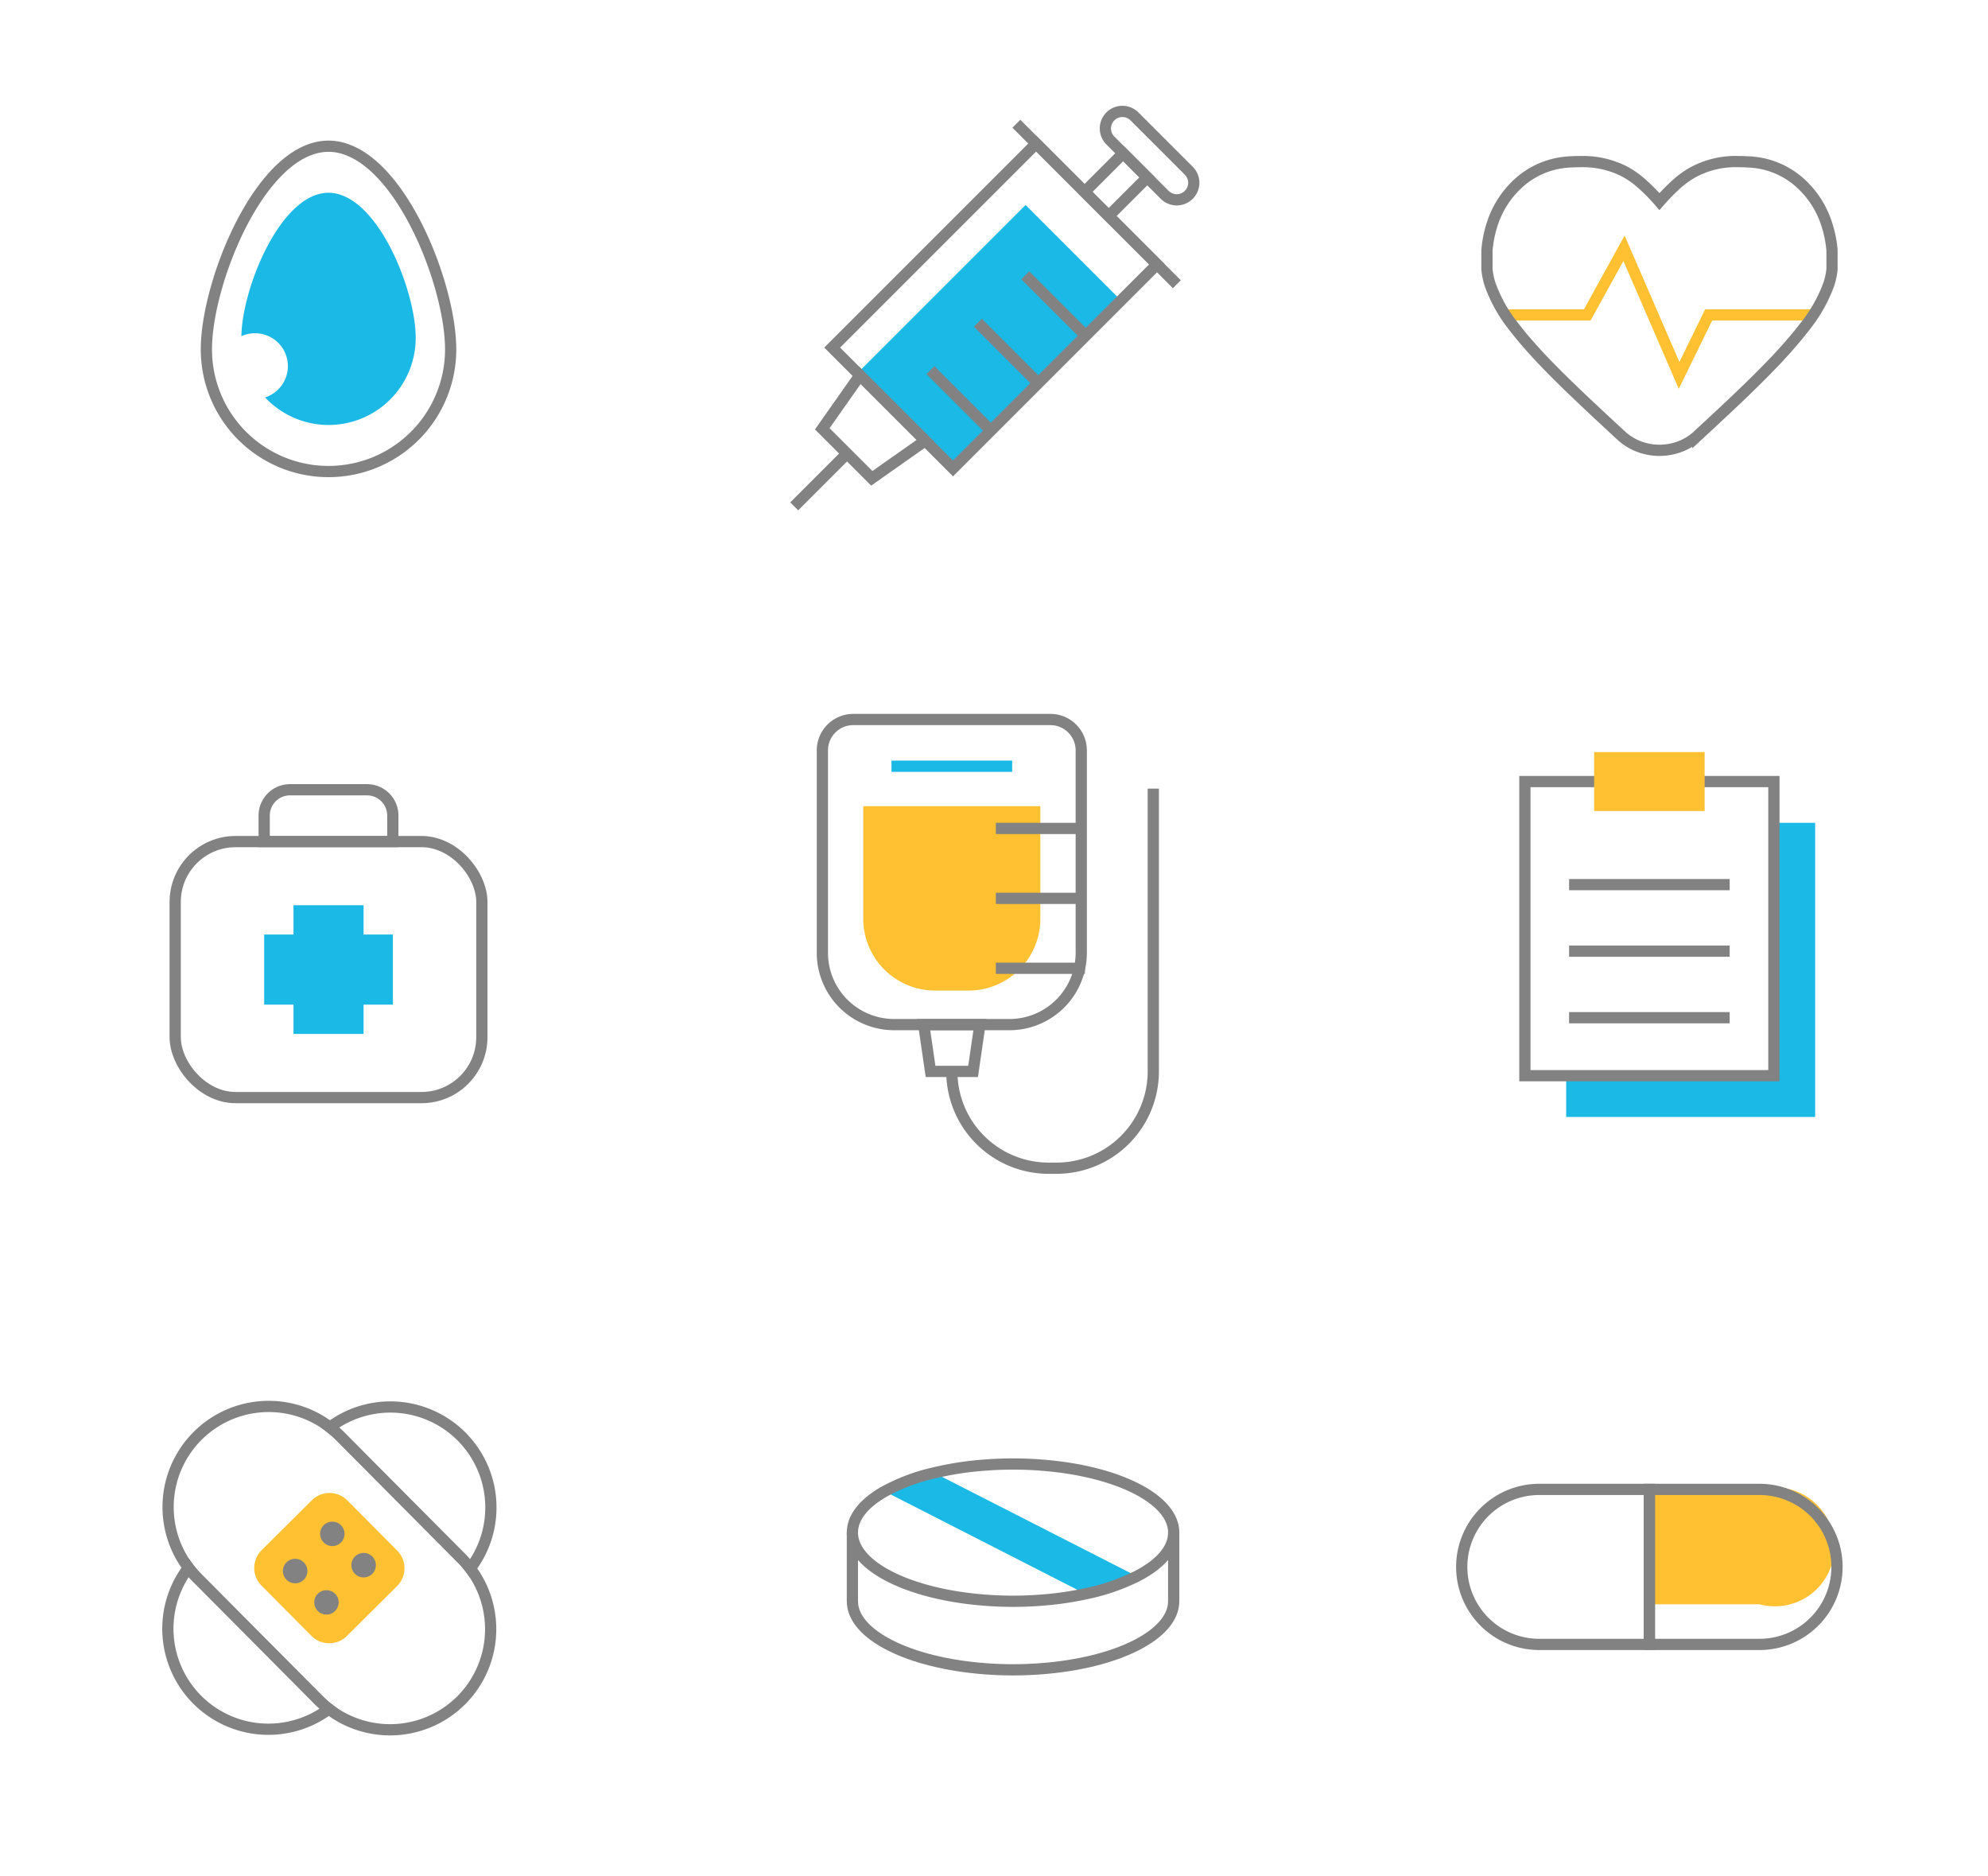 <svg xmlns="http://www.w3.org/2000/svg" width="354" height="334" viewBox="0 0 354 334">
  <g id="그룹_397" data-name="그룹 397" transform="translate(-377 -1753)">
    <rect id="사각형_1108" data-name="사각형 1108" width="354" height="334" transform="translate(377 1753)" fill="#fff"/>
    <rect id="사각형_1115" data-name="사각형 1115" width="117" height="110" transform="translate(377 1753)" fill="none" opacity="0.58"/>
    <rect id="사각형_1116" data-name="사각형 1116" width="117" height="110" transform="translate(377 1977)" fill="none" opacity="0.58"/>
    <rect id="사각형_1117" data-name="사각형 1117" width="117" height="110" transform="translate(377 1865)" fill="none" opacity="0.58"/>
    <rect id="사각형_1113" data-name="사각형 1113" width="117" height="110" transform="translate(614 1753)" fill="none" opacity="0.58"/>
    <rect id="사각형_1109" data-name="사각형 1109" width="117" height="110" transform="translate(614 1977)" fill="none" opacity="0.58"/>
    <rect id="사각형_1110" data-name="사각형 1110" width="117" height="110" transform="translate(614 1865)" fill="none" opacity="0.58"/>
    <rect id="사각형_1114" data-name="사각형 1114" width="118" height="110" transform="translate(495 1753)" fill="none" opacity="0.58"/>
    <rect id="사각형_1111" data-name="사각형 1111" width="118" height="110" transform="translate(495 1977)" fill="none" opacity="0.58"/>
    <rect id="사각형_1112" data-name="사각형 1112" width="118" height="110" transform="translate(495 1865)" fill="none" opacity="0.58"/>
    <path id="패스_2367" data-name="패스 2367" d="M156.76,886.531h-7.575l-1.213-8.334h10Z" transform="translate(393.517 1057.242)" fill="none" stroke="#828282" stroke-miterlimit="10" stroke-width="2"/>
    <path id="사각형_1118" data-name="사각형 1118" d="M5.5,0H40.6a5.5,5.5,0,0,1,5.5,5.5V41.543A12.783,12.783,0,0,1,33.319,54.326H12.783A12.783,12.783,0,0,1,0,41.543V5.5A5.5,5.5,0,0,1,5.5,0Z" transform="translate(523.438 1881.113)" fill="none" stroke="#828282" stroke-miterlimit="10" stroke-width="2"/>
    <path id="사각형_1119" data-name="사각형 1119" d="M0,0H31.535a0,0,0,0,1,0,0V20.047A12.783,12.783,0,0,1,18.752,32.831H12.783A12.783,12.783,0,0,1,0,20.047V0A0,0,0,0,1,0,0Z" transform="translate(530.722 1896.545)" fill="#ffc132"/>
    <line id="선_70" data-name="선 70" x2="21.493" transform="translate(535.743 1889.432)" fill="none" stroke="#1bb9e6" stroke-miterlimit="10" stroke-width="2"/>
    <path id="패스_2368" data-name="패스 2368" d="M152.25,892.6h0a17.239,17.239,0,0,0,17.239,17.239h1.4A17.239,17.239,0,0,0,188.126,892.6V842.249" transform="translate(394.24 1051.168)" fill="none" stroke="#828282" stroke-miterlimit="10" stroke-width="2"/>
    <line id="선_71" data-name="선 71" x2="15.859" transform="translate(554.328 1900.51)" fill="none" stroke="#828282" stroke-miterlimit="10" stroke-width="2"/>
    <line id="선_72" data-name="선 72" x2="15.859" transform="translate(554.328 1912.959)" fill="none" stroke="#828282" stroke-miterlimit="10" stroke-width="2"/>
    <line id="선_73" data-name="선 73" x2="15.859" transform="translate(554.328 1925.41)" fill="none" stroke="#828282" stroke-miterlimit="10" stroke-width="2"/>
    <path id="패스_2369" data-name="패스 2369" d="M214.056,820.295v7.35h44.337V775.271h-7.35v45.023Z" transform="translate(441.83 1124.24)" fill="#1bb9e6"/>
    <rect id="사각형_1120" data-name="사각형 1120" width="44.337" height="52.373" transform="translate(648.535 1892.162)" fill="none" stroke="#828282" stroke-miterlimit="10" stroke-width="2"/>
    <rect id="사각형_1121" data-name="사각형 1121" width="19.676" height="10.494" transform="translate(660.865 1886.912)" fill="#ffc132"/>
    <line id="선_74" data-name="선 74" x2="28.596" transform="translate(656.405 1910.512)" fill="none" stroke="#828282" stroke-miterlimit="10" stroke-width="2"/>
    <line id="선_75" data-name="선 75" x2="28.596" transform="translate(656.405 1922.359)" fill="none" stroke="#828282" stroke-miterlimit="10" stroke-width="2"/>
    <line id="선_76" data-name="선 76" x2="28.596" transform="translate(656.405 1934.209)" fill="none" stroke="#828282" stroke-miterlimit="10" stroke-width="2"/>
    <path id="패스_2370" data-name="패스 2370" d="M273.808,700.45h14.929l6.539-11.863,9.809,22.636,5.267-10.773h18.961" transform="translate(370.908 1108.619)" fill="none" stroke="#ffc132" stroke-miterlimit="10" stroke-width="2"/>
    <path id="패스_2371" data-name="패스 2371" d="M332.741,691.214v3.3a11.972,11.972,0,0,1-.576,2.725,26.942,26.942,0,0,1-4.4,7.7c-.752.981-1.577,1.981-2.467,3-.741.853-1.528,1.718-2.35,2.6-1.7,1.8-3.556,3.661-5.534,5.571-2.682,2.591-5.577,5.279-8.578,8.055a9.471,9.471,0,0,1-1.1.883,9.883,9.883,0,0,1-2.877,1.348,10.346,10.346,0,0,1-6.359-.221,9.824,9.824,0,0,1-2.877-1.638c-.146-.119-.286-.246-.426-.374-3.114-2.883-6.065-5.614-8.76-8.213-2-1.928-3.856-3.78-5.541-5.567q-1.168-1.243-2.221-2.443-1.341-1.534-2.47-3a26.065,26.065,0,0,1-4.352-7.7,12.307,12.307,0,0,1-.558-2.725v-3.3a20.35,20.35,0,0,1,1.073-5.1,16.693,16.693,0,0,1,4.132-6.5,14.539,14.539,0,0,1,8.616-4.095c.988-.1,1.921-.132,2.783-.132a16.33,16.33,0,0,1,7.722,1.668,15.816,15.816,0,0,1,2.877,1.935,33.112,33.112,0,0,1,3.515,3.514,38.13,38.13,0,0,1,2.844-2.931,17.346,17.346,0,0,1,2.877-2.146,15.9,15.9,0,0,1,8.388-2.04c.869,0,1.793.036,2.783.132a14.526,14.526,0,0,1,8.451,3.93,16.616,16.616,0,0,1,4.226,6.443A20.246,20.246,0,0,1,332.741,691.214Z" transform="translate(370.483 1106.389)" fill="none" stroke="#828282" stroke-miterlimit="10" stroke-width="2"/>
    <rect id="사각형_1122" data-name="사각형 1122" width="54.608" height="45.585" rx="10.75" transform="translate(408.196 1902.848)" fill="none" stroke="#828282" stroke-miterlimit="10" stroke-width="2"/>
    <rect id="사각형_1123" data-name="사각형 1123" width="12.484" height="22.918" transform="translate(429.258 1914.18)" fill="#1bb9e6"/>
    <rect id="사각형_1124" data-name="사각형 1124" width="12.484" height="22.918" transform="translate(446.959 1919.398) rotate(90)" fill="#1bb9e6"/>
    <path id="사각형_1125" data-name="사각형 1125" d="M4.6,0h13.71a4.6,4.6,0,0,1,4.6,4.6V9.225a0,0,0,0,1,0,0H0a0,0,0,0,1,0,0V4.6A4.6,4.6,0,0,1,4.6,0Z" transform="translate(424.041 1893.621)" fill="none" stroke="#828282" stroke-miterlimit="10" stroke-width="2"/>
    <g id="그룹_356" data-name="그룹 356" transform="translate(413.75 1779.035)">
      <path id="패스_2372" data-name="패스 2372" d="M146.665,687.438a6.69,6.69,0,0,0-2.51-.495c-8.485,0-15.372,16.874-15.519,25.539a5.854,5.854,0,1,1,4.218,10.9,15.509,15.509,0,0,0,26.827-10.62C159.681,705.046,154.05,690.292,146.665,687.438Z" transform="translate(-122.406 -678.654)" fill="#1bb9e6"/>
      <path id="패스_2373" data-name="패스 2373" d="M166.805,716.028a21.75,21.75,0,1,1-43.5,0c0-12.014,9.734-36.175,21.75-36.175a9.344,9.344,0,0,1,3.515.694C158.917,684.544,166.805,705.212,166.805,716.028Z" transform="translate(-123.306 -679.852)" fill="none" stroke="#828282" stroke-miterlimit="10" stroke-width="2"/>
    </g>
    <rect id="사각형_1126" data-name="사각형 1126" width="24.028" height="42.19" transform="translate(559.62 1789.504) rotate(45)" fill="#1bb9e6"/>
    <rect id="사각형_1127" data-name="사각형 1127" width="30.43" height="51.374" transform="translate(561.511 1778.563) rotate(45)" fill="none" stroke="#828282" stroke-miterlimit="10" stroke-width="2"/>
    <path id="패스_2374" data-name="패스 2374" d="M198.563,734.226l-8.817-8.817,6.7-9.524,11.64,11.64Z" transform="translate(333.675 1103.941)" fill="none" stroke="#828282" stroke-miterlimit="10" stroke-width="2"/>
    <rect id="사각형_1128" data-name="사각형 1128" width="6.069" height="9.724" transform="translate(577 1780.297) rotate(44.999)" fill="none" stroke="#828282" stroke-miterlimit="10" stroke-width="2"/>
    <path id="패스_2375" data-name="패스 2375" d="M247.723,690.54h0a3.034,3.034,0,0,0,0-4.291l-9.671-9.671a3.034,3.034,0,0,0-4.291,0h0a3.034,3.034,0,0,0,0,4.291l9.671,9.671A3.034,3.034,0,0,0,247.723,690.54Z" transform="translate(340.961 1097.15)" fill="none" stroke="#828282" stroke-miterlimit="10" stroke-width="2"/>
    <line id="선_77" data-name="선 77" x1="9.403" y2="9.403" transform="translate(518.427 1833.758)" fill="none" stroke="#828282" stroke-miterlimit="10" stroke-width="2"/>
    <line id="선_78" data-name="선 78" x2="10.758" y2="10.758" transform="translate(559.572 1802.016)" fill="none" stroke="#828282" stroke-miterlimit="10" stroke-width="2"/>
    <line id="선_79" data-name="선 79" x2="10.758" y2="10.759" transform="translate(551.126 1810.461)" fill="none" stroke="#828282" stroke-miterlimit="10" stroke-width="2"/>
    <line id="선_80" data-name="선 80" x2="10.759" y2="10.759" transform="translate(542.68 1818.908)" fill="none" stroke="#828282" stroke-miterlimit="10" stroke-width="2"/>
    <line id="선_81" data-name="선 81" x2="28.576" y2="28.576" transform="translate(557.981 1775.031)" fill="none" stroke="#828282" stroke-miterlimit="10" stroke-width="2"/>
    <path id="패스_2376" data-name="패스 2376" d="M338.211,895.949h0a17.917,17.917,0,0,1-25.338-.078L291.267,874.13a17.917,17.917,0,0,1,.079-25.338h0a17.916,17.916,0,0,1,25.338.079l21.606,21.741A17.916,17.916,0,0,1,338.211,895.949Z" transform="translate(120.874 1159.842)" fill="none" stroke="#828282" stroke-miterlimit="10" stroke-width="2"/>
    <path id="사각형_1129" data-name="사각형 1129" d="M4.469,0h12.6a4.469,4.469,0,0,1,4.469,4.469v12.6a4.47,4.47,0,0,1-4.47,4.47H4.47A4.47,4.47,0,0,1,0,17.073V4.469A4.469,4.469,0,0,1,4.469,0Z" transform="translate(420.42 2032.166) rotate(-44.821)" fill="#ffc132"/>
    <path id="패스_2377" data-name="패스 2377" d="M306.841,867.714a1.679,1.679,0,1,1-2.375,0A1.678,1.678,0,0,1,306.841,867.714Z" transform="translate(123.901 1163.836)" fill="#828282" stroke="#828282" stroke-miterlimit="10" stroke-width="1"/>
    <ellipse id="타원_99" data-name="타원 99" cx="1.679" cy="1.679" rx="1.679" ry="1.679" transform="translate(434.498 2024.436)" fill="#828282" stroke="#828282" stroke-miterlimit="10" stroke-width="1"/>
    <ellipse id="타원_100" data-name="타원 100" cx="1.679" cy="1.679" rx="1.679" ry="1.679" transform="translate(433.45 2036.633)" fill="#828282" stroke="#828282" stroke-miterlimit="10" stroke-width="1"/>
    <path id="패스_2378" data-name="패스 2378" d="M317.274,866.817a1.68,1.68,0,1,1-2.375,0A1.68,1.68,0,0,1,317.274,866.817Z" transform="translate(125.664 1163.684)" fill="#828282" stroke="#828282" stroke-miterlimit="10" stroke-width="1"/>
    <path id="패스_2379" data-name="패스 2379" d="M312.522,848.86l21.606,21.74a18.081,18.081,0,0,1,1.571,1.838,17.9,17.9,0,0,0-25-25.16A17.845,17.845,0,0,1,312.522,848.86Z" transform="translate(125.037 1159.854)" fill="none" stroke="#828282" stroke-miterlimit="10" stroke-width="2"/>
    <path id="패스_2380" data-name="패스 2380" d="M312.881,891.722l-21.606-21.741a18.1,18.1,0,0,1-1.571-1.838,17.9,17.9,0,0,0,25,25.16A17.975,17.975,0,0,1,312.881,891.722Z" transform="translate(120.866 1163.992)" fill="none" stroke="#828282" stroke-miterlimit="10" stroke-width="2"/>
    <path id="패스_2381" data-name="패스 2381" d="M302.821,783.537h19.61a10.589,10.589,0,1,1,0,20.452h-19.61Z" transform="translate(367.881 1234.662)" fill="#ffc132"/>
    <path id="패스_2382" data-name="패스 2382" d="M274.236,797.337h0a13.8,13.8,0,0,0,13.8,13.8h19.615v-27.6H288.037A13.8,13.8,0,0,0,274.236,797.337Z" transform="translate(363.052 1234.662)" fill="none" stroke="#828282" stroke-miterlimit="10" stroke-width="2"/>
    <path id="패스_2383" data-name="패스 2383" d="M302.821,783.537h19.61a13.8,13.8,0,1,1,0,27.6h-19.61Z" transform="translate(367.881 1234.662)" fill="none" stroke="#828282" stroke-miterlimit="10" stroke-width="2"/>
    <path id="패스_2384" data-name="패스 2384" d="M259.817,857.4a37.018,37.018,0,0,1-9.17,3.127l-35.734-18.244a34.309,34.309,0,0,1,8.821-3.3Z" transform="translate(319.613 1176.266)" fill="#1bb9e6"/>
    <path id="패스_2385" data-name="패스 2385" d="M267.216,849.85c0,2.963-2.459,5.674-6.569,7.783a37.019,37.019,0,0,1-9.17,3.127,57.038,57.038,0,0,1-7.784,1.115q-2.476.2-5.083.2t-5.083-.2C220.147,860.847,210,855.851,210,849.85c0-2.754,2.132-5.291,5.74-7.334a34.311,34.311,0,0,1,8.821-3.3,55.643,55.643,0,0,1,8.964-1.378q2.476-.2,5.083-.2t5.083.2C257.072,838.853,267.216,843.849,267.216,849.85Z" transform="translate(318.784 1176.039)" fill="none" stroke="#828282" stroke-miterlimit="10" stroke-width="2"/>
    <path id="패스_2386" data-name="패스 2386" d="M267.216,848.089V860.3c0,6-10.144,11-23.524,12.018q-2.476.2-5.083.2t-5.083-.2C220.147,871.3,210,866.3,210,860.3V848.089" transform="translate(318.784 1177.805)" fill="none" stroke="#828282" stroke-miterlimit="10" stroke-width="2"/>
  </g>
</svg>
